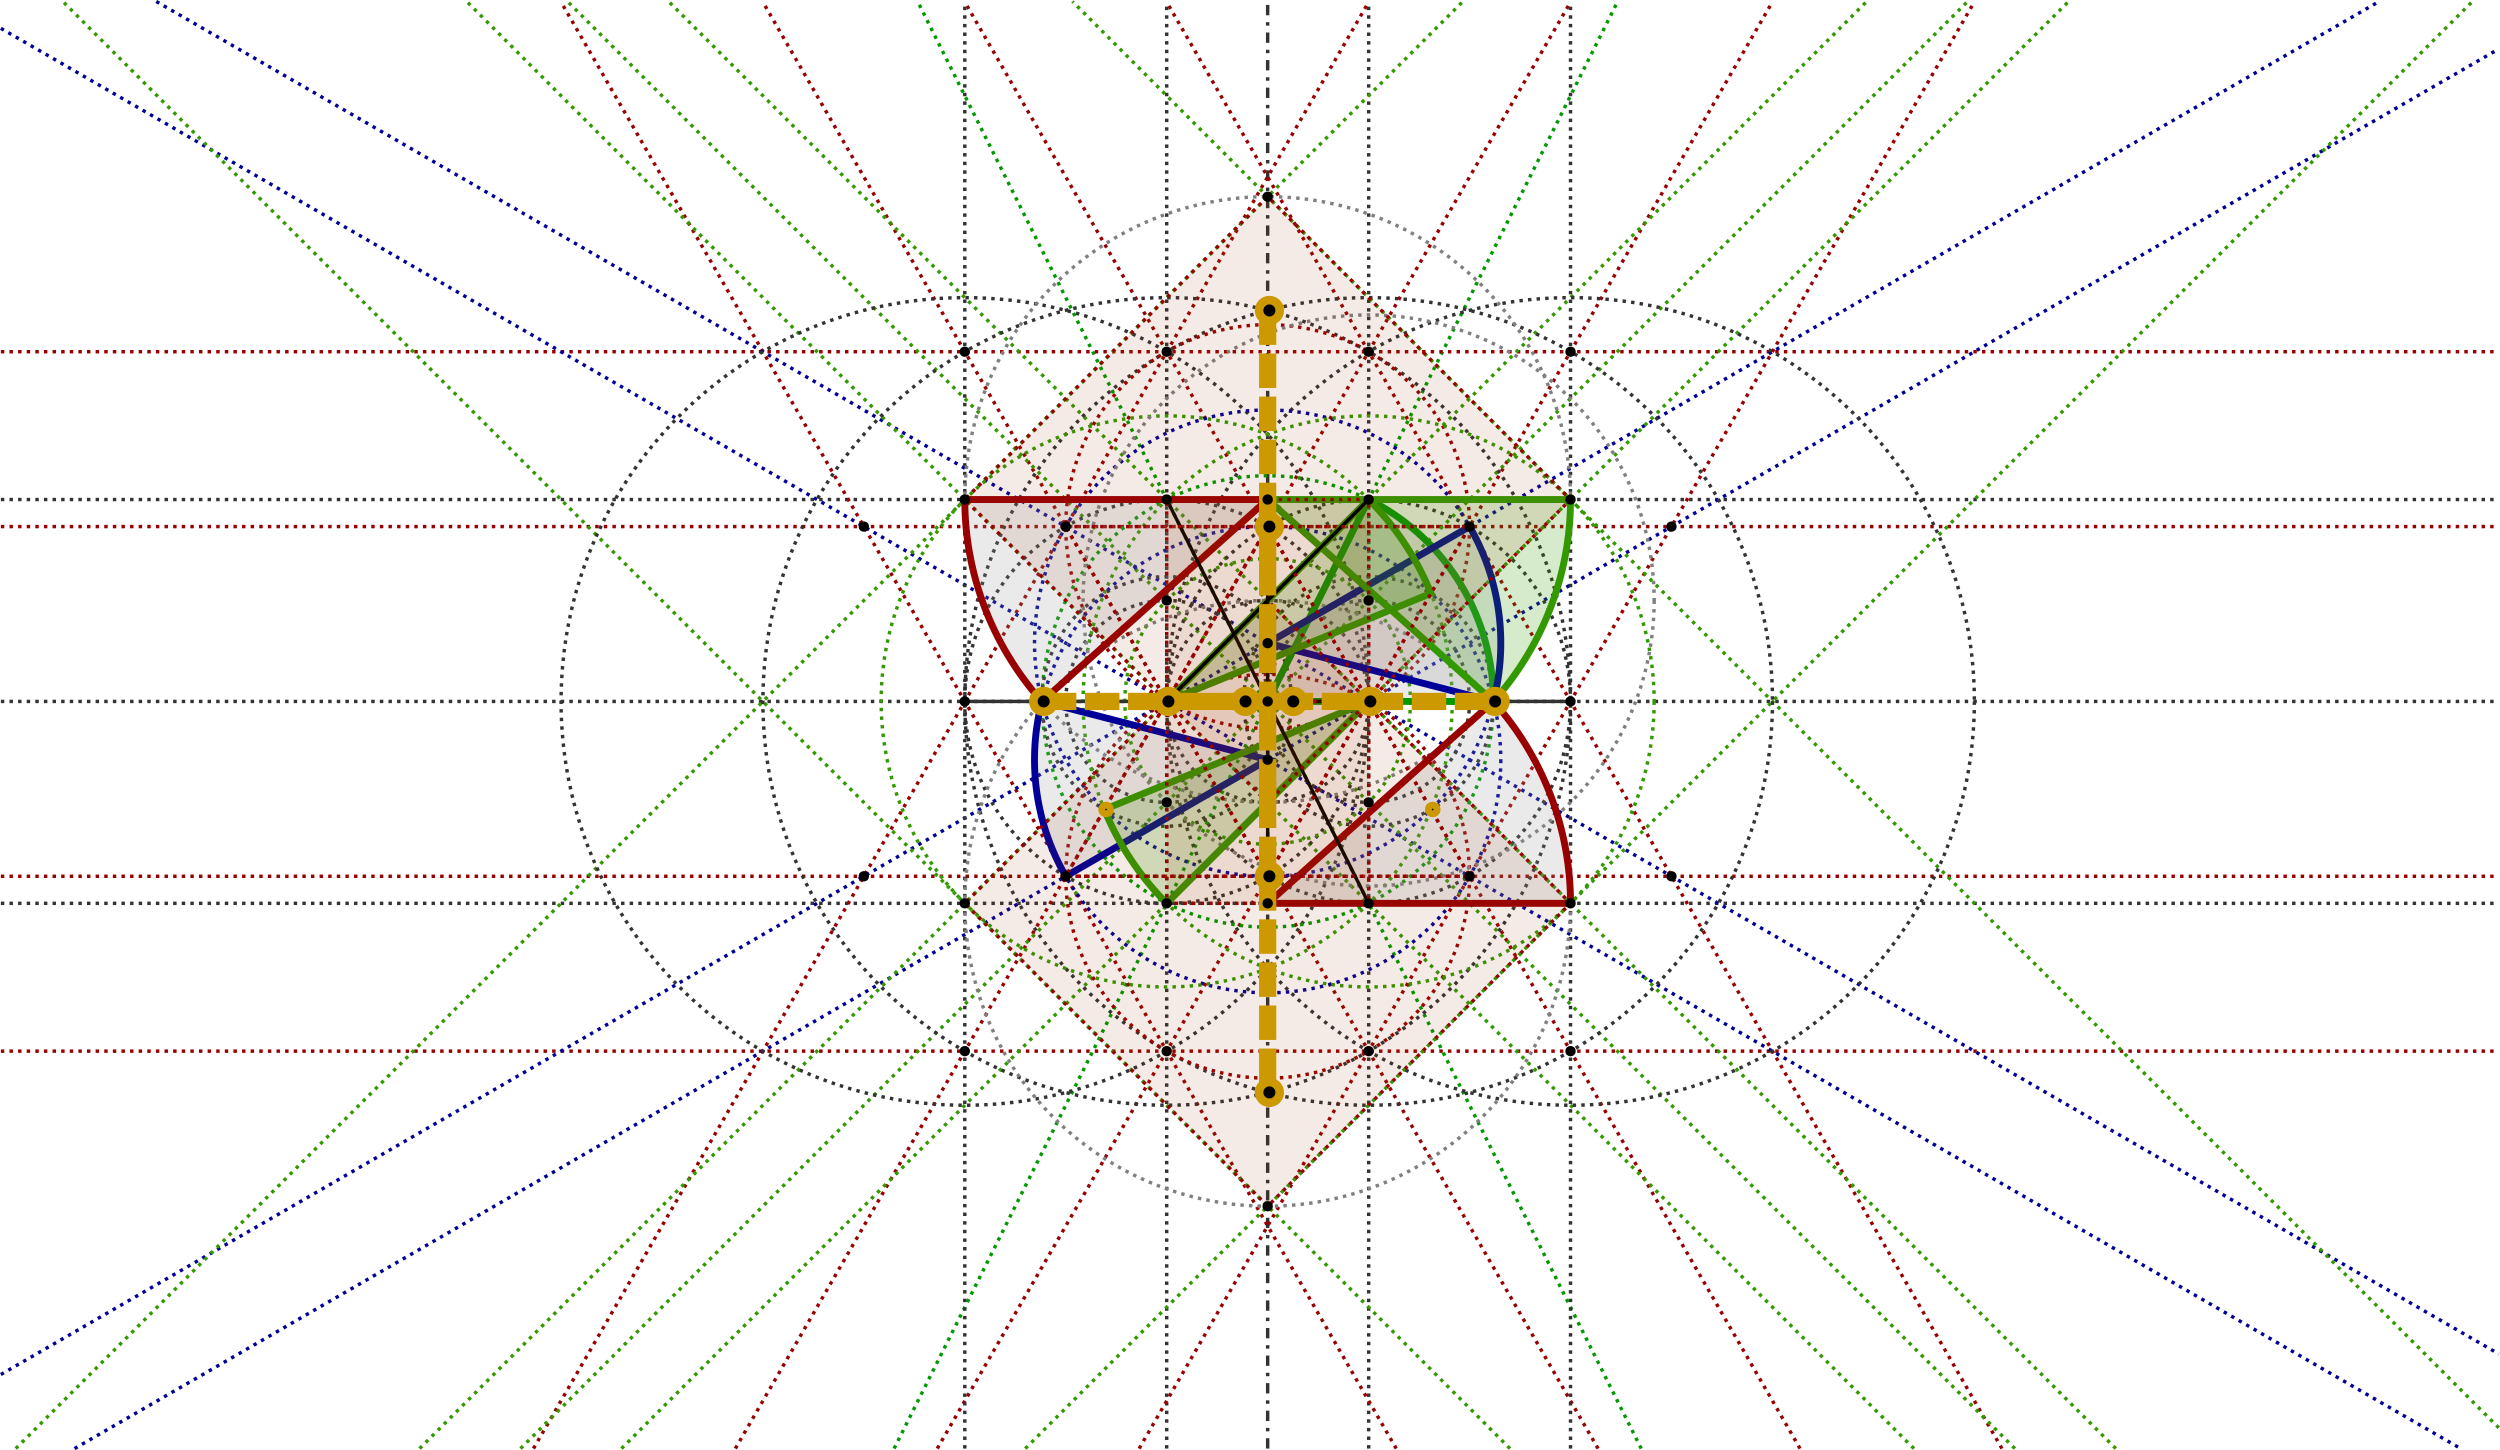<svg id="Layer_1" data-name="Layer 1" xmlns="http://www.w3.org/2000/svg" width="1451.21" height="841.73" viewBox="0 0 1451.21 841.73">
  <defs>
    <style>
      .cls-1, .cls-12, .cls-13, .cls-15, .cls-2, .cls-3, .cls-4, .cls-5, .cls-7 {
        fill: #999;
      }

      .cls-1, .cls-2, .cls-3, .cls-4, .cls-5, .cls-6, .cls-7, .cls-9 {
        fill-opacity: 0;
      }

      .cls-1, .cls-2, .cls-8 {
        stroke: #333;
      }

      .cls-1, .cls-10, .cls-11, .cls-16, .cls-17, .cls-2, .cls-21, .cls-3, .cls-4, .cls-5, .cls-6, .cls-7, .cls-8, .cls-9 {
        stroke-width: 2px;
      }

      .cls-1, .cls-17, .cls-3, .cls-4, .cls-5, .cls-6, .cls-7 {
        stroke-dasharray: 2 3;
      }

      .cls-2 {
        stroke-dasharray: 6 4 2 4;
      }

      .cls-11, .cls-12, .cls-3 {
        stroke: #090;
      }

      .cls-15, .cls-17, .cls-4 {
        stroke: #900;
      }

      .cls-10, .cls-13, .cls-5 {
        stroke: #009;
      }

      .cls-14, .cls-6, .cls-9 {
        fill: #390;
        stroke: #390;
      }

      .cls-7 {
        stroke: gray;
      }

      .cls-10, .cls-11, .cls-16, .cls-18, .cls-19, .cls-8 {
        fill: none;
      }

      .cls-12, .cls-13, .cls-14, .cls-15 {
        fill-opacity: 0.2;
        stroke-width: 4px;
      }

      .cls-16, .cls-21 {
        stroke: #000;
      }

      .cls-17 {
        fill: #930;
        fill-opacity: 0.1;
      }

      .cls-18, .cls-19, .cls-20 {
        stroke: #c90;
      }

      .cls-18, .cls-19 {
        stroke-width: 10px;
      }

      .cls-18 {
        stroke-dasharray: 40 5;
      }

      .cls-19 {
        stroke-dasharray: 20 5;
      }

      .cls-20, .cls-21 {
        stroke-linecap: round;
        stroke-linejoin: round;
      }

      .cls-20 {
        stroke-width: 5px;
      }
    </style>
  </defs>
  <title>base2.exp</title>
  <g id="Lines">
    <path id="Line_i00" data-name="Line i00" class="cls-1" d="M-5,401.3H1445" transform="translate(5.5 5.87)"/>
    <path id="Line_b01" data-name="Line b01" class="cls-2" d="M730.36,835V-5" transform="translate(5.5 5.87)"/>
    <path id="Line_i01aw" data-name="Line i01aw" class="cls-1" d="M671.75,835V-5" transform="translate(5.5 5.87)"/>
    <path id="Line_i01ae" data-name="Line i01ae" class="cls-1" d="M789,835V-5" transform="translate(5.5 5.87)"/>
    <path id="Line_i00an" data-name="Line i00an" class="cls-1" d="M-5,284.1H1445" transform="translate(5.5 5.87)"/>
    <path id="Line_i00as" data-name="Line i00as" class="cls-1" d="M-5,518.5H1445" transform="translate(5.5 5.87)"/>
    <path id="Line_i03aw_1" data-name="Line i03aw 1" class="cls-3" d="M947.2,835,527.2-5" transform="translate(5.5 5.87)"/>
    <path id="Line_i03ae_1" data-name="Line i03ae 1" class="cls-3" d="M513.51,835l420-840" transform="translate(5.5 5.87)"/>
    <path id="Line_i02ae" data-name="Line i02ae" class="cls-4" d="M1039.4,835,554.38-5" transform="translate(5.5 5.87)"/>
    <path id="Line_i02aw" data-name="Line i02aw" class="cls-4" d="M421.36,835l485-840" transform="translate(5.5 5.87)"/>
    <path id="Line_i02bw" data-name="Line i02bw" class="cls-4" d="M922.15,835,437.18-5" transform="translate(5.5 5.87)"/>
    <path id="Line_i02be" data-name="Line i02be" class="cls-4" d="M538.56,835,1023.5-5" transform="translate(5.5 5.87)"/>
    <path id="Line_i02cn" data-name="Line i02cn" class="cls-4" d="M-5,299.8H1445" transform="translate(5.5 5.87)"/>
    <path id="Line_i02cs" data-name="Line i02cs" class="cls-4" d="M-5,502.8H1445" transform="translate(5.5 5.87)"/>
    <path id="Line_i02dw" data-name="Line i02dw" class="cls-4" d="M304.16,835l485-840" transform="translate(5.5 5.87)"/>
    <path id="Line_i02ew" data-name="Line i02ew" class="cls-4" d="M805,835,320-5" transform="translate(5.5 5.87)"/>
    <path id="Line_i02ee" data-name="Line i02ee" class="cls-4" d="M655.76,835,1140.7-5" transform="translate(5.5 5.87)"/>
    <path id="Line_i02de" data-name="Line i02de" class="cls-4" d="M1156.6,835,671.58-5" transform="translate(5.5 5.87)"/>
    <path id="Line_i02fn" data-name="Line i02fn" class="cls-4" d="M-5,198.3H1445" transform="translate(5.5 5.87)"/>
    <path id="Line_i02fs" data-name="Line i02fs" class="cls-4" d="M-5,604.3H1445" transform="translate(5.5 5.87)"/>
    <path id="Line_i04aw" data-name="Line i04aw" class="cls-5" d="M-5,792,1375.5-5" transform="translate(5.5 5.87)"/>
    <path id="Line_i04ae" data-name="Line i04ae" class="cls-5" d="M85.22-5,1445,780.07" transform="translate(5.5 5.87)"/>
    <path id="Line_i04bw" data-name="Line i04bw" class="cls-5" d="M37.77,835,1445,22.53" transform="translate(5.5 5.87)"/>
    <path id="Line_i04be" data-name="Line i04be" class="cls-5" d="M-5,10.58,1422.9,835" transform="translate(5.5 5.87)"/>
    <path id="Line_i05aw" data-name="Line i05aw" class="cls-6" d="M238.06,835l840-840" transform="translate(5.5 5.87)"/>
    <path id="Line_i05bw" data-name="Line i05bw" class="cls-6" d="M355.26,835l840-840" transform="translate(5.5 5.87)"/>
    <path id="Line_i05ae" data-name="Line i05ae" class="cls-6" d="M1222.7,835,382.65-5" transform="translate(5.5 5.87)"/>
    <path id="Line_i05be" data-name="Line i05be" class="cls-6" d="M1105.5,835,265.45-5" transform="translate(5.5 5.87)"/>
    <path id="Line_i05cw" data-name="Line i05cw" class="cls-6" d="M296.66,835l840-840" transform="translate(5.5 5.87)"/>
    <path id="Line_i05ce" data-name="Line i05ce" class="cls-6" d="M1164.1,835,324-5" transform="translate(5.5 5.87)"/>
    <path id="Line_i01cw" data-name="Line i01cw" class="cls-1" d="M554.55,835V-5" transform="translate(5.5 5.87)"/>
    <path id="Line_i01ce" data-name="Line i01ce" class="cls-1" d="M906.16,835V-5" transform="translate(5.5 5.87)"/>
    <path id="Line_i05dw" data-name="Line i05dw" class="cls-6" d="M3.65,835l840-840" transform="translate(5.5 5.87)"/>
    <path id="Line_i05de" data-name="Line i05de" class="cls-6" d="M1445,822.94,617.06-5" transform="translate(5.5 5.87)"/>
    <path id="Line_i05ew" data-name="Line i05ew" class="cls-6" d="M871,835,31-5" transform="translate(5.5 5.87)"/>
    <path id="Line_i05ee" data-name="Line i05ee" class="cls-6" d="M589.66,835l840-840" transform="translate(5.5 5.87)"/>
  </g>
  <g id="Circle">
    <path id="Circle_c00aw" data-name="Circle c00aw" class="cls-1" d="M789,401.3A117.21,117.21,0,1,1,671.75,284.1,117.21,117.21,0,0,1,789,401.3Z" transform="translate(5.5 5.87)"/>
    <path id="Circle_c00ae" data-name="Circle c00ae" class="cls-1" d="M906.16,401.3A117.2,117.2,0,1,1,789,284.1,117.2,117.2,0,0,1,906.16,401.3Z" transform="translate(5.5 5.87)"/>
    <path id="Circle_c00bw" data-name="Circle c00bw" class="cls-1" d="M906.16,401.3c0,129.46-104.95,234.41-234.41,234.41s-234.4-105-234.4-234.41S542.3,166.9,671.75,166.9,906.16,271.84,906.16,401.3Z" transform="translate(5.5 5.87)"/>
    <path id="Circle_c00be" data-name="Circle c00be" class="cls-1" d="M1023.4,401.3c0,129.46-105,234.41-234.44,234.41s-234.41-105-234.41-234.41S659.5,166.9,789,166.9,1023.4,271.84,1023.4,401.3Z" transform="translate(5.5 5.87)"/>
    <path id="Circle_c00cw" data-name="Circle c00cw" class="cls-1" d="M789,401.3c0,129.46-105,234.41-234.41,234.41s-234.4-105-234.4-234.41,104.94-234.4,234.4-234.4S789,271.84,789,401.3Z" transform="translate(5.5 5.87)"/>
    <path id="Circle_c00ce" data-name="Circle c00ce" class="cls-1" d="M1140.6,401.3c0,129.46-105,234.41-234.44,234.41s-234.41-105-234.41-234.41,105-234.4,234.41-234.4S1140.6,271.84,1140.6,401.3Z" transform="translate(5.5 5.87)"/>
    <path id="Circle_c03a" data-name="Circle c03a" class="cls-3" d="M861.39,401.3a131,131,0,1,1-131-131A131,131,0,0,1,861.39,401.3Z" transform="translate(5.5 5.87)"/>
    <path id="Circle_g00aw" data-name="Circle g00aw" class="cls-1" d="M744.19,401.3a72.43,72.43,0,1,1-72.44-72.43A72.44,72.44,0,0,1,744.19,401.3Z" transform="translate(5.5 5.87)"/>
    <path id="Circle_g00ae" data-name="Circle g00ae" class="cls-1" d="M861.39,401.3A72.43,72.43,0,1,1,789,328.87,72.43,72.43,0,0,1,861.39,401.3Z" transform="translate(5.5 5.87)"/>
    <path id="Circle_c00d" data-name="Circle c00d" class="cls-1" d="M789,401.3a58.61,58.61,0,1,1-58.6-58.6A58.6,58.6,0,0,1,789,401.3Z" transform="translate(5.5 5.87)"/>
    <path id="Circle_c00ew" data-name="Circle c00ew" class="cls-1" d="M730.36,401.3a58.6,58.6,0,1,1-58.61-58.6A58.6,58.6,0,0,1,730.36,401.3Z" transform="translate(5.5 5.87)"/>
    <path id="Circle_c00ee" data-name="Circle c00ee" class="cls-1" d="M847.56,401.3A58.6,58.6,0,1,1,789,342.7,58.6,58.6,0,0,1,847.56,401.3Z" transform="translate(5.5 5.87)"/>
    <path id="Circle_c02an" data-name="Circle c02an" class="cls-4" d="M847.56,299.8a117.2,117.2,0,1,1-117.2-117.2A117.2,117.2,0,0,1,847.56,299.8Z" transform="translate(5.5 5.87)"/>
    <path id="Circle_c02as" data-name="Circle c02as" class="cls-4" d="M847.56,502.8a117.2,117.2,0,1,1-117.2-117.2A117.21,117.21,0,0,1,847.56,502.8Z" transform="translate(5.5 5.87)"/>
    <path id="Circle_c04an" data-name="Circle c04an" class="cls-5" d="M865.69,367.47A135.33,135.33,0,1,1,730.36,232.13,135.33,135.33,0,0,1,865.69,367.47Z" transform="translate(5.5 5.87)"/>
    <path id="Circle_c04as" data-name="Circle c04as" class="cls-5" d="M865.69,435.14A135.33,135.33,0,1,1,730.36,299.8,135.33,135.33,0,0,1,865.69,435.14Z" transform="translate(5.5 5.87)"/>
    <path id="Circle_c05aw" data-name="Circle c05aw" class="cls-6" d="M837.5,401.3A165.75,165.75,0,1,1,671.75,235.55,165.75,165.75,0,0,1,837.5,401.3Z" transform="translate(5.5 5.87)"/>
    <path id="Circle_c05ae" data-name="Circle c05ae" class="cls-6" d="M954.71,401.3A165.75,165.75,0,1,1,789,235.55,165.75,165.75,0,0,1,954.71,401.3Z" transform="translate(5.5 5.87)"/>
    <path id="Circle_c05c" data-name="Circle c05c" class="cls-6" d="M813.23,401.3a82.88,82.88,0,1,1-82.87-82.87A82.88,82.88,0,0,1,813.23,401.3Z" transform="translate(5.5 5.87)"/>
    <path id="Circle_c06an" data-name="Circle c06an" class="cls-7" d="M906.16,284.1a175.8,175.8,0,1,1-175.8-175.8A175.8,175.8,0,0,1,906.16,284.1Z" transform="translate(5.5 5.87)"/>
    <path id="Circle_c06as" data-name="Circle c06as" class="cls-7" d="M906.16,518.5a175.8,175.8,0,1,1-175.8-175.8A175.8,175.8,0,0,1,906.16,518.5Z" transform="translate(5.5 5.87)"/>
    <path id="Circle_c010" data-name="Circle c010" class="cls-7" d="M954.71,342.7A165.75,165.75,0,1,1,789,176.95,165.75,165.75,0,0,1,954.71,342.7Z" transform="translate(5.5 5.87)"/>
  </g>
  <g id="Sectors">
    <path id="Segment_r00b" data-name="Segment r00b" class="cls-8" d="M789,401.3H554.55" transform="translate(5.5 5.87)"/>
    <path id="Segment_r00a" data-name="Segment r00a" class="cls-8" d="M671.75,401.3H906.16" transform="translate(5.5 5.87)"/>
    <path id="Segment_r06as" data-name="Segment r06as" class="cls-8" d="M730.36,518.5h175.8" transform="translate(5.5 5.87)"/>
    <path id="Segment_r06an" data-name="Segment r06an" class="cls-8" d="M730.36,284.1h175.8" transform="translate(5.5 5.87)"/>
    <path id="Segment_r05aw" data-name="Segment r05aw" class="cls-9" d="M671.75,401.3,789,284.1" transform="translate(5.5 5.87)"/>
    <path id="Segment_r05ae" data-name="Segment r05ae" class="cls-9" d="M789,401.3,671.75,518.5" transform="translate(5.5 5.87)"/>
    <path id="Segment_r04as" data-name="Segment r04as" class="cls-10" d="M730.36,435.14,613.15,502.8" transform="translate(5.5 5.87)"/>
    <path id="Segment_r04an" data-name="Segment r04an" class="cls-10" d="M730.36,367.47l117.2-67.67" transform="translate(5.5 5.87)"/>
    <path id="Segment_r03a" data-name="Segment r03a" class="cls-11" d="M730.36,401.3,789,284.1" transform="translate(5.5 5.87)"/>
    <path id="Sector_s03a" data-name="Sector s03a" class="cls-12" d="M861.39,401.3A131,131,0,0,0,789,284.1l-58.6,117.2Z" transform="translate(5.5 5.87)"/>
    <path id="Sector_s04an_2" data-name="Sector s04an 2" class="cls-13" d="M861.39,401.3a135.33,135.33,0,0,0-13.83-101.5l-117.2,67.67Z" transform="translate(5.5 5.87)"/>
    <path id="Sector_s04an" data-name="Sector s04an" class="cls-13" d="M599.32,401.3a135.32,135.32,0,0,0,13.83,101.5l117.21-67.66Z" transform="translate(5.5 5.87)"/>
    <path id="Sector_s05an" data-name="Sector s05an" class="cls-14" d="M825.17,338.57A165.69,165.69,0,0,0,789,284.1L671.75,401.3Z" transform="translate(5.5 5.87)"/>
    <path id="Sector_s05as" data-name="Sector s05as" class="cls-14" d="M635.54,464a165.59,165.59,0,0,0,36.21,54.47L789,401.3Z" transform="translate(5.5 5.87)"/>
    <path id="Sector_s004a" data-name="Sector s004a" class="cls-15" d="M554.55,284.1a175.8,175.8,0,0,0,44.77,117.2l131-117.2Z" transform="translate(5.5 5.87)"/>
    <path id="Sector_s004b" data-name="Sector s004b" class="cls-15" d="M906.16,518.5a175.8,175.8,0,0,0-44.77-117.2l-131,117.2Z" transform="translate(5.5 5.87)"/>
    <path id="Sector_s05c" data-name="Sector s05c" class="cls-14" d="M861.39,401.3a175.8,175.8,0,0,0,44.77-117.2H730.36Z" transform="translate(5.5 5.87)"/>
  </g>
  <g id="Graphics">
    <path id="Segment_Q5" data-name="Segment Q5" class="cls-16" d="M671.75,284.1,789,518.5" transform="translate(5.5 5.87)"/>
    <path id="Segment_Q3" data-name="Segment Q3" class="cls-16" d="M730.36,299.8v203" transform="translate(5.5 5.87)"/>
    <path id="Segment_Q1" data-name="Segment Q1" class="cls-16" d="M671.75,401.3H789" transform="translate(5.5 5.87)"/>
    <path id="Quadrilateral_y4n" data-name="Quadrilateral y4n" class="cls-17" d="M671.75,284.1H789V401.3H671.75Z" transform="translate(5.5 5.87)"/>
    <path id="Quadrilateral_y4s" data-name="Quadrilateral y4s" class="cls-17" d="M671.75,401.3H789V518.5H671.75Z" transform="translate(5.5 5.87)"/>
    <path id="Quadrilateral_y4dn" data-name="Quadrilateral y4dn" class="cls-17" d="M730.36,342.7,554.55,518.5,730.36,694.31,906.16,518.5Z" transform="translate(5.5 5.87)"/>
    <path id="Quadrilateral_y4ds" data-name="Quadrilateral y4ds" class="cls-17" d="M730.36,459.9,554.55,284.1,730.36,108.3l175.8,175.8Z" transform="translate(5.5 5.87)"/>
    <path id="Segment_Q2" data-name="Segment Q2" class="cls-16" d="M671.75,401.3,789,284.1" transform="translate(5.5 5.87)"/>
    <path id="Triangle_y3n" data-name="Triangle y3n" class="cls-4" d="M613.15,299.8H847.56l-117.2,203Z" transform="translate(5.5 5.87)"/>
    <path id="Triangle_y3s" data-name="Triangle y3s" class="cls-4" d="M730.36,299.8l-117.21,203H847.56Z" transform="translate(5.5 5.87)"/>
  </g>
  <g id="Section">
    <path id="Segment_g002b" data-name="Segment g002b" class="cls-18" d="M671.75,401.3H789" transform="translate(5.5 5.87)"/>
    <path id="Segment_g002a2" data-name="Segment g002a2" class="cls-19" d="M599.32,401.3h72.43" transform="translate(5.5 5.87)"/>
    <path id="Segment_g002a1" data-name="Segment g002a1" class="cls-19" d="M789,401.3h72.43" transform="translate(5.5 5.87)"/>
    <path id="Segment_g001b" data-name="Segment g001b" class="cls-18" d="M730.36,299.8v203" transform="translate(5.5 5.87)"/>
    <path id="Segment_g001a2" data-name="Segment g001a2" class="cls-19" d="M730.36,174.34V299.8" transform="translate(5.5 5.87)"/>
    <path id="Segment_g001a1" data-name="Segment g001a1" class="cls-19" d="M730.36,502.8V628.26" transform="translate(5.5 5.87)"/>
  </g>
  <g id="Points">
    <circle id="Point_g000w" data-name="Point g000w" class="cls-20" cx="678.25" cy="407.17" r="6"/>
    <circle id="Point_g000e" data-name="Point g000e" class="cls-20" cx="795.46" cy="407.17" r="6"/>
    <circle id="Point_g001n" data-name="Point g001n" class="cls-20" cx="736.86" cy="305.67" r="6"/>
    <circle id="Point_g001s" data-name="Point g001s" class="cls-20" cx="736.86" cy="508.67" r="6"/>
    <circle id="Point_g002n" data-name="Point g002n" class="cls-20" cx="736.86" cy="180.21" r="6"/>
    <circle id="Point_g002s" data-name="Point g002s" class="cls-20" cx="736.86" cy="634.13" r="6"/>
    <circle id="Point_g003e" data-name="Point g003e" class="cls-20" cx="867.89" cy="407.17" r="6"/>
    <circle id="Point_g003w" data-name="Point g003w" class="cls-20" cx="605.82" cy="407.17" r="6"/>
    <circle id="Point_g004e" data-name="Point g004e" class="cls-20" cx="750.69" cy="407.17" r="6"/>
    <circle id="Point_g004w" data-name="Point g004w" class="cls-20" cx="723.02" cy="407.17" r="6"/>
    <circle id="Point_p002" data-name="Point p002" class="cls-21" cx="735.86" cy="407.17" r="2"/>
    <circle id="Point_p003e" data-name="Point p003e" class="cls-21" cx="911.66" cy="407.17" r="2"/>
    <circle id="Point_p003w" data-name="Point p003w" class="cls-21" cx="560.05" cy="407.17" r="2"/>
    <circle id="Point_p005nw" data-name="Point p005nw" class="cls-21" cx="677.25" cy="204.17" r="2"/>
    <circle id="Point_p005sw" data-name="Point p005sw" class="cls-21" cx="677.25" cy="610.17" r="2"/>
    <circle id="Point_p005ne" data-name="Point p005ne" class="cls-21" cx="794.46" cy="204.17" r="2"/>
    <circle id="Point_p005se" data-name="Point p005se" class="cls-21" cx="794.46" cy="610.17" r="2"/>
    <circle id="Point_p006nw" data-name="Point p006nw" class="cls-21" cx="677.25" cy="289.97" r="2"/>
    <circle id="Point_p006sw" data-name="Point p006sw" class="cls-21" cx="677.25" cy="524.37" r="2"/>
    <circle id="Point_p006ne" data-name="Point p006ne" class="cls-21" cx="794.46" cy="289.97" r="2"/>
    <circle id="Point_p006se" data-name="Point p006se" class="cls-21" cx="794.46" cy="524.37" r="2"/>
    <circle id="Point_p007n" data-name="Point p007n" class="cls-21" cx="677.25" cy="348.57" r="2"/>
    <circle id="Point_p007s" data-name="Point p007s" class="cls-21" cx="677.25" cy="465.77" r="2"/>
    <circle id="Point_p008n" data-name="Point p008n" class="cls-21" cx="794.46" cy="348.57" r="2"/>
    <circle id="Point_p008s" data-name="Point p008s" class="cls-21" cx="794.46" cy="465.77" r="2"/>
    <circle id="Point_p009w" data-name="Point p009w" class="cls-21" cx="618.65" cy="305.67" r="2"/>
    <circle id="Point_p009e" data-name="Point p009e" class="cls-21" cx="853.06" cy="305.67" r="2"/>
    <circle id="Point_p010w" data-name="Point p010w" class="cls-21" cx="618.65" cy="508.67" r="2"/>
    <circle id="Point_p010e" data-name="Point p010e" class="cls-21" cx="853.06" cy="508.67" r="2"/>
    <circle id="Point_p011w" data-name="Point p011w" class="cls-21" cx="501.45" cy="305.67" r="2"/>
    <circle id="Point_p011e" data-name="Point p011e" class="cls-21" cx="970.26" cy="305.67" r="2"/>
    <circle id="Point_p012w" data-name="Point p012w" class="cls-21" cx="501.45" cy="508.67" r="2"/>
    <circle id="Point_p012e" data-name="Point p012e" class="cls-21" cx="970.26" cy="508.67" r="2"/>
    <circle id="Point_p013w" data-name="Point p013w" class="cls-21" cx="560.05" cy="204.17" r="2"/>
    <circle id="Point_p013e" data-name="Point p013e" class="cls-21" cx="911.66" cy="204.17" r="2"/>
    <circle id="Point_p014w" data-name="Point p014w" class="cls-21" cx="560.05" cy="610.17" r="2"/>
    <circle id="Point_p014e" data-name="Point p014e" class="cls-21" cx="911.66" cy="610.17" r="2"/>
    <circle id="Point_p015n" data-name="Point p015n" class="cls-21" cx="735.86" cy="373.34" r="2"/>
    <circle id="Point_p015s" data-name="Point p015s" class="cls-21" cx="735.86" cy="441.01" r="2"/>
    <circle id="Point_p016w" data-name="Point p016w" class="cls-21" cx="560.05" cy="289.97" r="2"/>
    <circle id="Point_p016e" data-name="Point p016e" class="cls-21" cx="911.66" cy="289.97" r="2"/>
    <circle id="Point_p017w" data-name="Point p017w" class="cls-21" cx="560.05" cy="524.37" r="2"/>
    <circle id="Point_p017e" data-name="Point p017e" class="cls-21" cx="911.66" cy="524.37" r="2"/>
    <circle id="Point_p018n" data-name="Point p018n" class="cls-21" cx="735.86" cy="289.97" r="2"/>
    <circle id="Point_p018s" data-name="Point p018s" class="cls-21" cx="735.86" cy="524.37" r="2"/>
    <circle id="Point_g005w_1" data-name="Point g005w 1" class="cls-20" cx="642.04" cy="469.9" r="2"/>
    <circle id="Point_g005w" data-name="Point g005w" class="cls-20" cx="831.67" cy="469.9" r="2"/>
    <circle id="Point_p021n" data-name="Point p021n" class="cls-21" cx="735.86" cy="114.17" r="2"/>
    <circle id="Point_p021s" data-name="Point p021s" class="cls-21" cx="735.86" cy="700.18" r="2"/>
  </g>
</svg>
